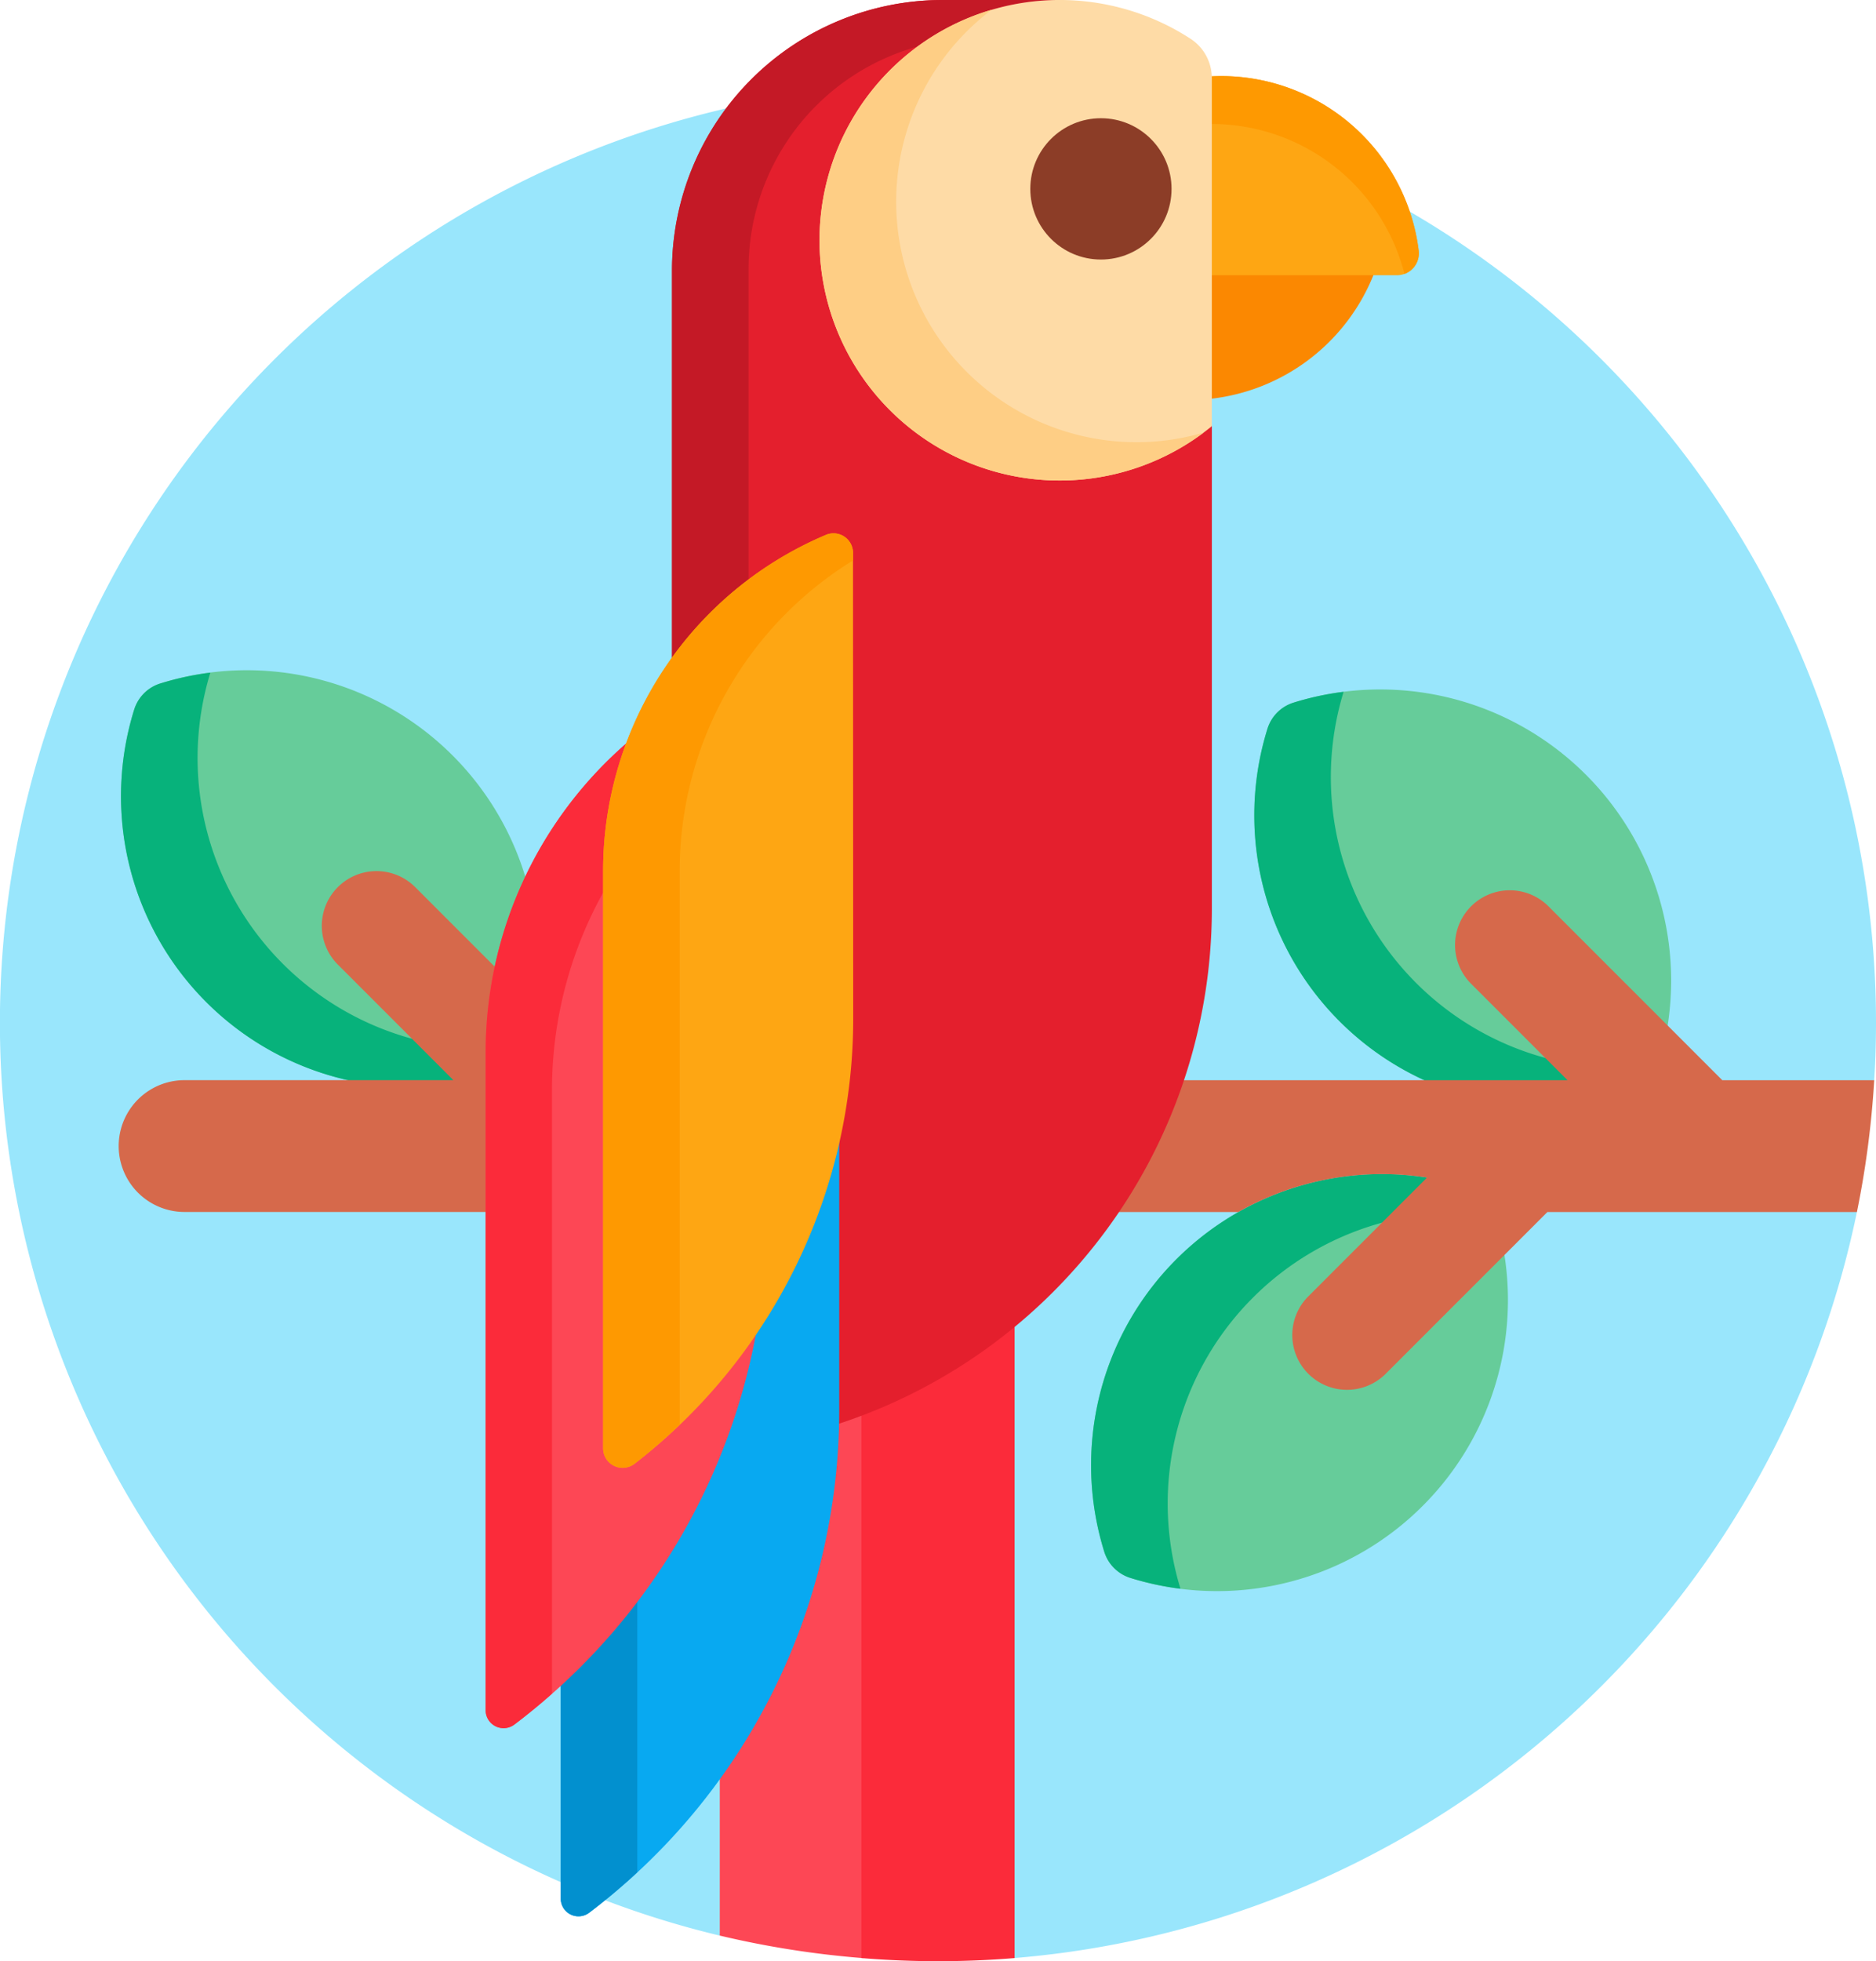 <svg id="Grupo_9226" data-name="Grupo 9226" xmlns="http://www.w3.org/2000/svg" width="156.279" height="163.296" viewBox="0 0 156.279 163.296">
  <path id="Trazado_9289" data-name="Trazado 9289" d="M714.482,3058.772a78.151,78.151,0,0,0-11.851,153.9,44.355,44.355,0,0,1,22.339,1.167l2.219.7a78.184,78.184,0,0,0,70.171-62.119,10.8,10.8,0,0,1,1.208-10.659l.232-.317c.1-1.583.15-3.177.15-4.784A78.15,78.15,0,0,0,714.482,3058.772Z" transform="translate(-642.671 -3051.506)" fill="#99e6fc"/>
  <path id="Trazado_9290" data-name="Trazado 9290" d="M831.577,3175.314H843.53l-8.3-8.3a4.4,4.4,0,1,1,6.221-6.221l10.008,10.008a24.238,24.238,0,0,0-31.124-27.083,3.312,3.312,0,0,0-2.18,2.18,24.256,24.256,0,0,0,13.424,29.419Z" transform="translate(-712.568 -3085.214)" fill="#66cc9a"/>
  <path id="Trazado_9291" data-name="Trazado 9291" d="M831.577,3175.444H843.53l-1.935-1.935a24.237,24.237,0,0,1-17.1-30.563,24.3,24.3,0,0,0-4.167.9,3.311,3.311,0,0,0-2.179,2.18,24.253,24.253,0,0,0,13.424,29.419Z" transform="translate(-712.567 -3085.344)" fill="#07b27b"/>
  <g id="Grupo_9218" data-name="Grupo 9218" transform="translate(90.897 97.76)">
    <path id="Trazado_9292" data-name="Trazado 9292" d="M818.759,3226.515a4.4,4.4,0,0,1-6.221-6.221l10.008-10.008a24.239,24.239,0,0,0-27.083,31.125,3.312,3.312,0,0,0,2.18,2.18,24.238,24.238,0,0,0,31.125-27.084Z" transform="translate(-794.37 -3209.965)" fill="#66cc9a"/>
    <path id="Trazado_9293" data-name="Trazado 9293" d="M818.905,3213.926l3.641-3.641a24.239,24.239,0,0,0-27.083,31.125,3.312,3.312,0,0,0,2.18,2.18,24.283,24.283,0,0,0,4.167.9,24.237,24.237,0,0,1,17.1-30.562Z" transform="translate(-794.37 -3209.965)" fill="#07b27b"/>
  </g>
  <path id="Trazado_9294" data-name="Trazado 9294" d="M679.176,3174.248h8.395l-9.9-9.9a4.4,4.4,0,0,1,6.221-6.222l6.825,6.825.061-.286a33.881,33.881,0,0,1,2.465-7.3,24.242,24.242,0,0,0-30.468-16.315,3.311,3.311,0,0,0-2.18,2.18,24.238,24.238,0,0,0,18.577,31.013Z" transform="translate(-649.418 -3084.147)" fill="#66cc9a"/>
  <path id="Trazado_9295" data-name="Trazado 9295" d="M679.175,3174.377h8.395l-3.529-3.53a24.235,24.235,0,0,1-17.1-30.562,24.342,24.342,0,0,0-4.167.9,3.311,3.311,0,0,0-2.179,2.18,24.237,24.237,0,0,0,18.577,31.014Z" transform="translate(-649.418 -3084.277)" fill="#07b27b"/>
  <g id="Grupo_9219" data-name="Grupo 9219" transform="translate(9.887 72.534)">
    <path id="Trazado_9296" data-name="Trazado 9296" d="M848.369,3186.339l-14.476-14.476a4.558,4.558,0,0,0-6.447,6.447l8.03,8.03H803.391a44.553,44.553,0,0,1-5.466,10.976h10.132a24.272,24.272,0,0,1,15.718-2.866l-9.924,9.924a4.559,4.559,0,0,0,6.447,6.447l13.505-13.505h25.785a78.137,78.137,0,0,0,1.44-10.976Z" transform="translate(-714.785 -3168.933)" fill="#d6694b"/>
    <path id="Trazado_9297" data-name="Trazado 9297" d="M689.9,3182.85a33.345,33.345,0,0,1,.725-6.9l-6.752-6.751a4.558,4.558,0,0,0-6.447,6.446l9.625,9.625H664.659a5.488,5.488,0,1,0,0,10.976H689.9Z" transform="translate(-659.171 -3167.866)" fill="#d6694b"/>
  </g>
  <path id="Trazado_9298" data-name="Trazado 9298" d="M752.517,3243.957a52.648,52.648,0,0,1-5.472,22.3,52.063,52.063,0,0,1-4.305,7.127v13.3a78.051,78.051,0,0,0,11.96,1.877v-45.379c-.721.276-1.448.536-2.182.774Z" transform="translate(-682.779 -3125.519)" fill="#fd4755"/>
  <path id="Trazado_9299" data-name="Trazado 9299" d="M762.433,3238.3v45.313c2.1.169,4.231.26,6.379.26s4.275-.09,6.378-.26v-52.763A44.613,44.613,0,0,1,762.433,3238.3Z" transform="translate(-690.672 -3120.576)" fill="#fb2b3a"/>
  <g id="Grupo_9225" data-name="Grupo 9225" transform="translate(40.456 0)">
    <path id="Trazado_9300" data-name="Trazado 9300" d="M780.906,3082.223a19.847,19.847,0,0,1-32.3-16.915,19.66,19.66,0,0,1,18.344-18.284c.481-.034.967-.051,1.446-.051v-.16H758.58a22.551,22.551,0,0,0-22.485,22.485v32.555A30.18,30.18,0,0,1,748.98,3091.5a1.466,1.466,0,0,1,2.035,1.35l.017,38.606a47.672,47.672,0,0,1-1.159,10.454l0,.017v22.261c0,.406-.008.812-.018,1.218a45.145,45.145,0,0,0,31.214-42.8v-40.381Z" transform="translate(-720.572 -3046.813)" fill="#e41f2d"/>
    <path id="Trazado_9301" data-name="Trazado 9301" d="M768.581,3046.813h-10a22.551,22.551,0,0,0-22.485,22.485v32.555a30.383,30.383,0,0,1,6.379-6.586v-26.129a19.208,19.208,0,0,1,14.021-18.431,19.924,19.924,0,0,1,10.445-3.843q.828-.058,1.642-.05Z" transform="translate(-720.572 -3046.813)" fill="#c41926"/>
    <path id="Trazado_9302" data-name="Trazado 9302" d="M736.721,3221.038a52.551,52.551,0,0,1-16.093,29.05v17.938a1.478,1.478,0,0,0,2.216,1.28,1.546,1.546,0,0,0,.153-.1,52.441,52.441,0,0,0,20.832-41.886v-23a46.44,46.44,0,0,1-7.108,16.719Z" transform="translate(-714.373 -3109.943)" fill="#08a9f1"/>
    <path id="Trazado_9303" data-name="Trazado 9303" d="M720.628,3275.987v17.938a1.478,1.478,0,0,0,2.216,1.28,1.638,1.638,0,0,0,.153-.1,52.124,52.124,0,0,0,4.009-3.369v-22.8a53.31,53.31,0,0,1-6.378,7.048Z" transform="translate(-714.373 -3135.842)" fill="#0290cf"/>
    <g id="Grupo_9221" data-name="Grupo 9221" transform="translate(27.818)">
      <path id="Trazado_9304" data-name="Trazado 9304" d="M810.881,3084.8v10.45a16.6,16.6,0,0,0,13.68-10.45Z" transform="translate(-778.365 -3062.038)" fill="#fb8801"/>
      <path id="Trazado_9305" data-name="Trazado 9305" d="M828.269,3071.923a16.588,16.588,0,0,0-16.46-14.537c-.316,0-.63.011-.943.028,0,.052.01.1.01.155v16.4h15.572a1.831,1.831,0,0,0,1.821-2.049Z" transform="translate(-778.359 -3051.051)" fill="#fea613"/>
      <path id="Trazado_9306" data-name="Trazado 9306" d="M828.269,3071.923a16.588,16.588,0,0,0-16.46-14.537c-.316,0-.63.011-.943.029,0,.051.01.1.01.154v3.806l.136,0a16.59,16.59,0,0,1,16.071,12.485A1.828,1.828,0,0,0,828.269,3071.923Z" transform="translate(-778.359 -3051.051)" fill="#fe9901"/>
      <g id="Grupo_9220" data-name="Grupo 9220">
        <path id="Trazado_9307" data-name="Trazado 9307" d="M787.544,3050.058a20.006,20.006,0,1,0,1.747,32.241v-28.967A3.9,3.9,0,0,0,787.544,3050.058Z" transform="translate(-756.615 -3046.813)" fill="#fedba6"/>
      </g>
      <path id="Trazado_9308" data-name="Trazado 9308" d="M783,3084.174a20.028,20.028,0,0,1-12.041-36.014,20.01,20.01,0,1,0,17.653,35.211A19.984,19.984,0,0,1,783,3084.174Z" transform="translate(-756.615 -3047.353)" fill="#fece85"/>
    </g>
    <g id="Grupo_9223" data-name="Grupo 9223" transform="translate(45.373 9.844)">
      <g id="Grupo_9222" data-name="Grupo 9222">
        <circle id="Elipse_150" data-name="Elipse 150" cx="5.883" cy="5.883" r="5.883" fill="#8c3d27"/>
      </g>
    </g>
    <path id="Trazado_9309" data-name="Trazado 9309" d="M722.5,3209.841a1.392,1.392,0,0,1-.167.112,1.47,1.47,0,0,1-.733.2,1.466,1.466,0,0,1-1.466-1.466V3160.5a29.777,29.777,0,0,1,1.995-10.7,34.1,34.1,0,0,0-11.94,25.81v54.881a1.493,1.493,0,0,0,2.239,1.293,1.649,1.649,0,0,0,.154-.1,52.837,52.837,0,0,0,20.182-32.836,47.127,47.127,0,0,1-10.265,10.994Z" transform="translate(-710.189 -3088.091)" fill="#fd4755"/>
    <path id="Trazado_9310" data-name="Trazado 9310" d="M720.134,3160.5a29.777,29.777,0,0,1,1.995-10.7,34.1,34.1,0,0,0-11.94,25.81v54.882a1.493,1.493,0,0,0,2.239,1.293,1.52,1.52,0,0,0,.154-.1c1.078-.815,2.122-1.677,3.135-2.573V3178.8a33.839,33.839,0,0,1,4.417-16.667V3160.5Z" transform="translate(-710.189 -3088.091)" fill="#fb2b3a"/>
    <g id="Grupo_9224" data-name="Grupo 9224" transform="translate(9.785 44.411)">
      <path id="Trazado_9311" data-name="Trazado 9311" d="M728.958,3198.521a1.625,1.625,0,0,1-2.437-1.408v-48.187a30.374,30.374,0,0,1,18.561-27.867,1.624,1.624,0,0,1,2.256,1.5l.017,38.607a46.838,46.838,0,0,1-18.212,37.234,1.563,1.563,0,0,1-.184.125Z" transform="translate(-726.52 -3120.931)" fill="#fea613"/>
    </g>
    <path id="Trazado_9312" data-name="Trazado 9312" d="M732.9,3148.926a30.364,30.364,0,0,1,14.438-25.74v-.631a1.625,1.625,0,0,0-2.257-1.5,30.376,30.376,0,0,0-18.56,27.867v48.187a1.625,1.625,0,0,0,2.437,1.408,1.515,1.515,0,0,0,.185-.125,48.12,48.12,0,0,0,3.757-3.248Z" transform="translate(-716.735 -3076.52)" fill="#fe9901"/>
  </g>
</svg>
